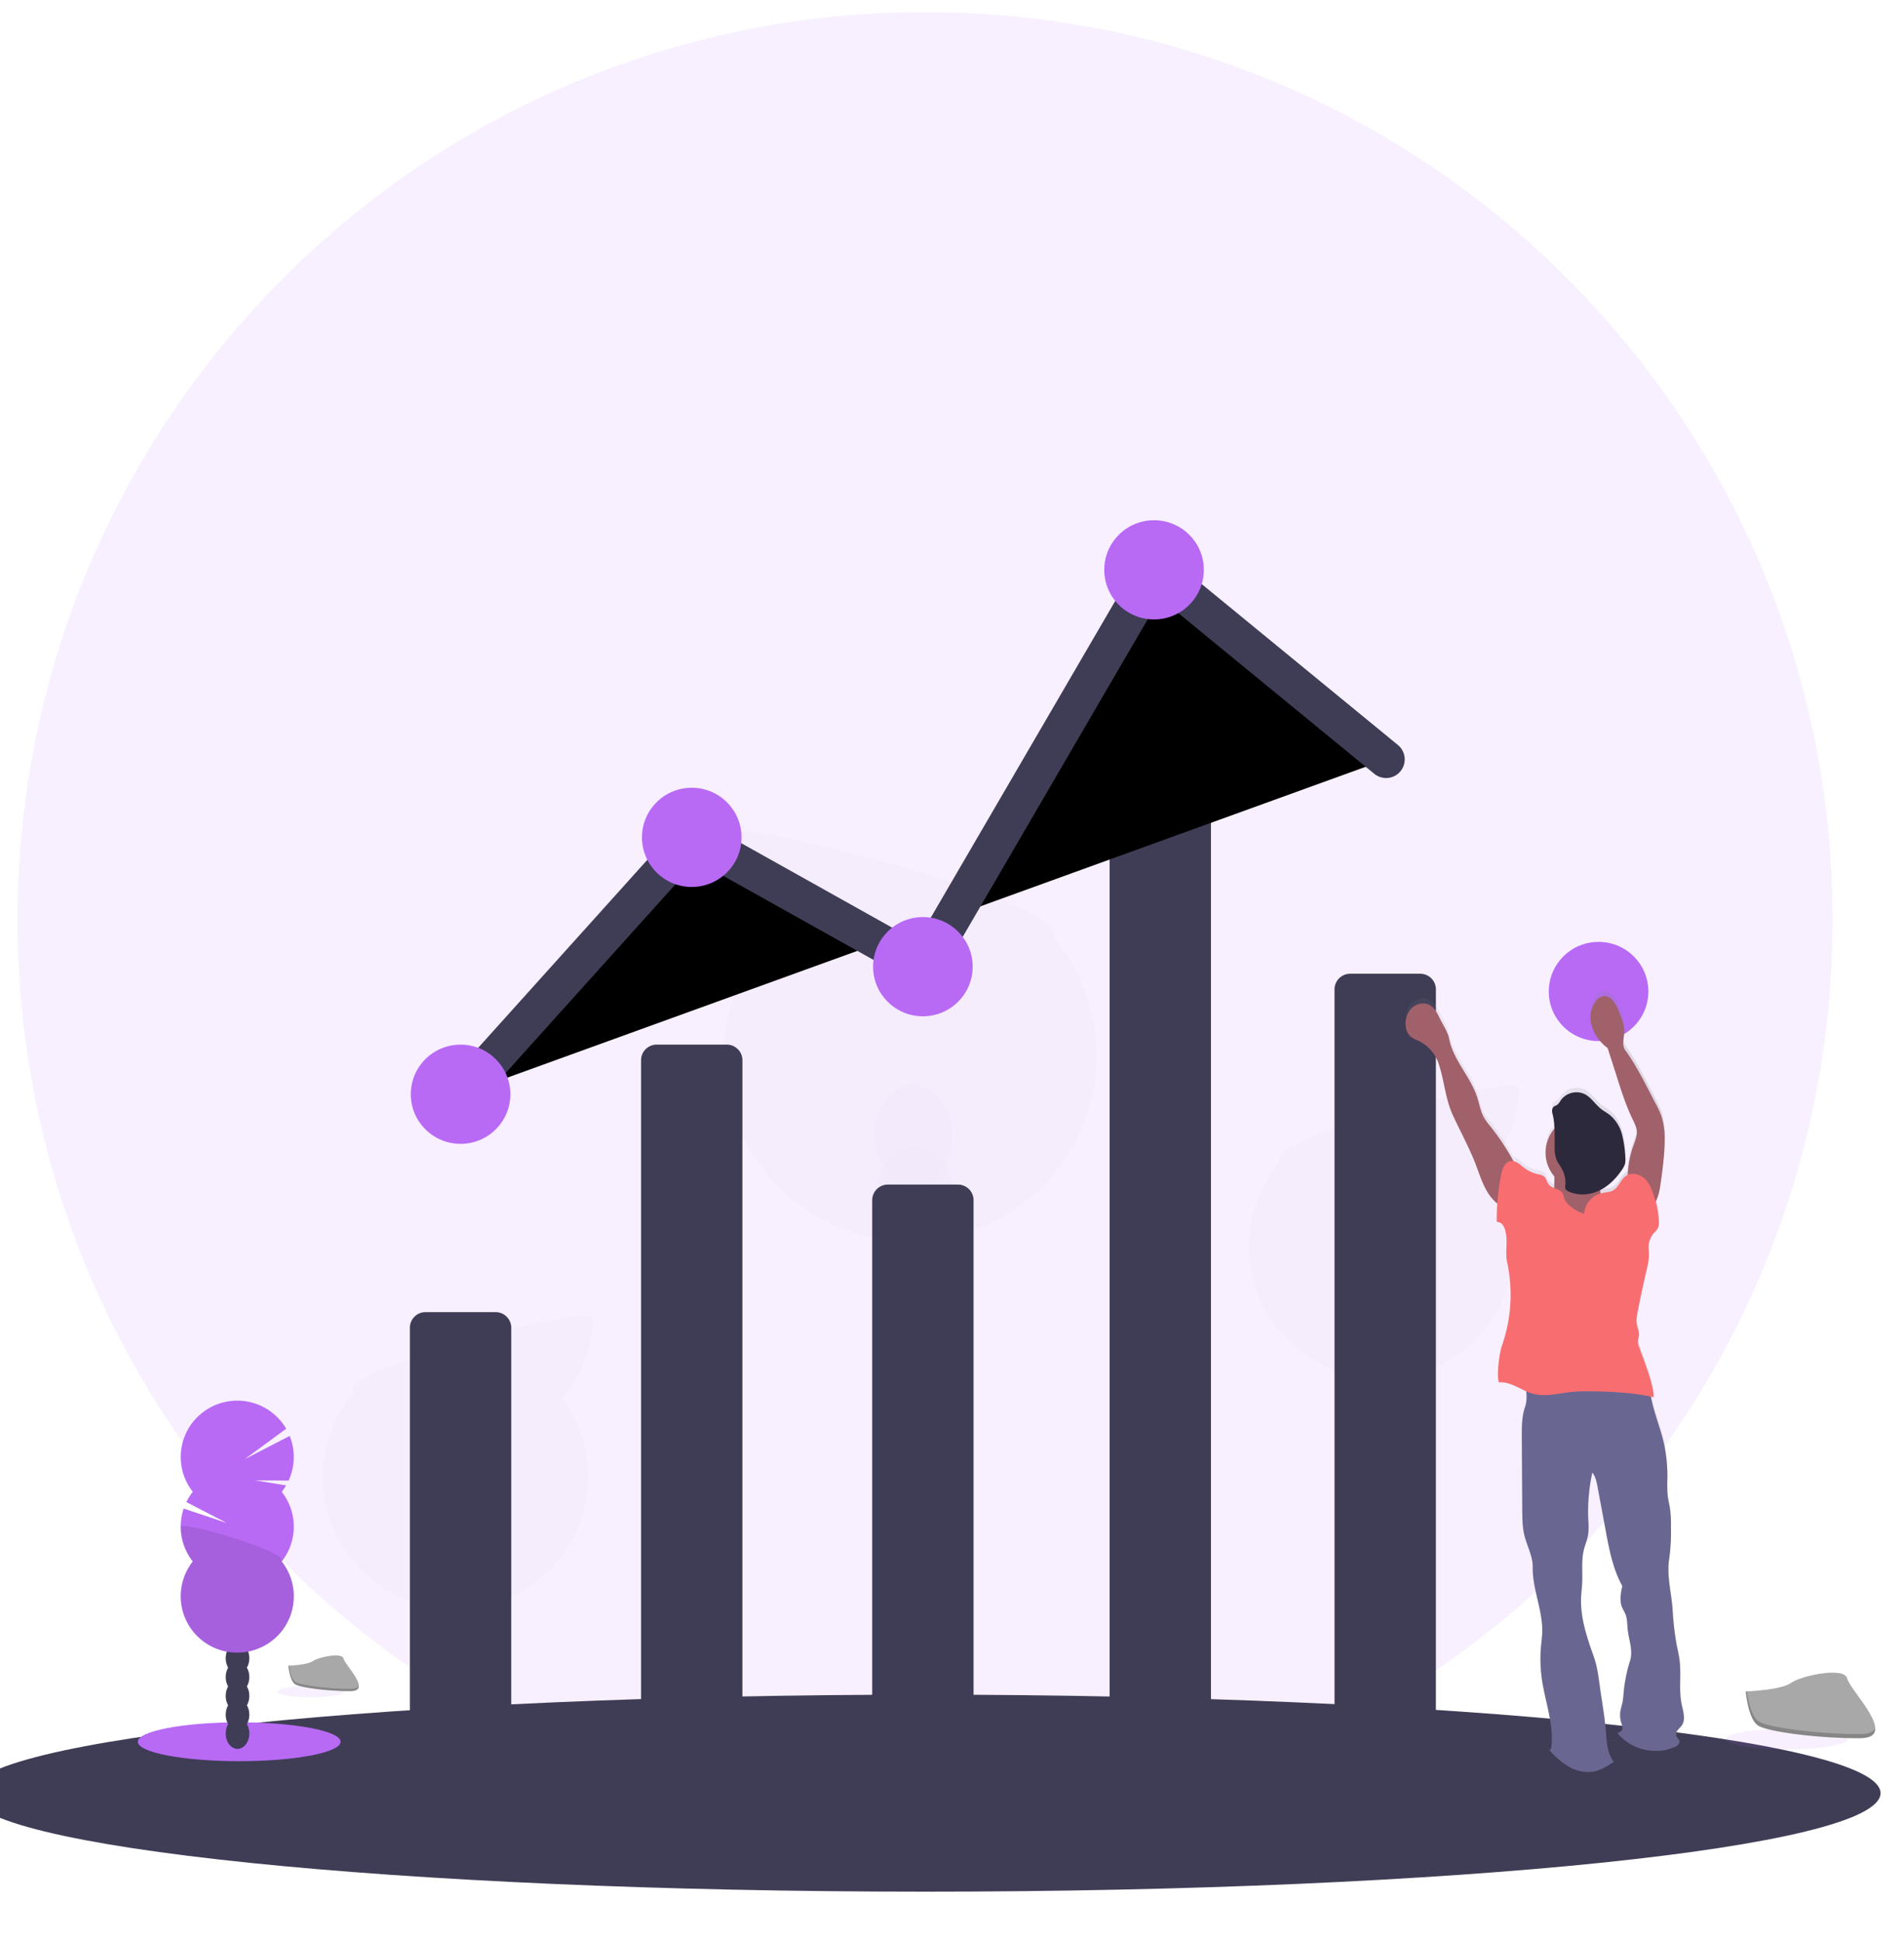 <svg width="305" height="311" xmlns="http://www.w3.org/2000/svg"><defs><linearGradient y2=".5" x2="0" y1=".5" x1="1" id="a"><stop stop-opacity=".25" stop-color="gray"/><stop stop-opacity=".12" stop-color="gray" offset=".54"/><stop stop-opacity=".1" stop-color="gray" offset="1"/></linearGradient></defs><path fill="none" d="M-1-1h307v313H-1z"/><path fill="#F8F0FF" d="M148.191 292.687c80.289 0 145.377-65.088 145.377-145.378 0-80.29-65.088-145.377-145.377-145.377C67.901 1.932 2.813 67.02 2.813 147.31c0 80.29 65.088 145.378 145.378 145.378z"/><path fill="#B86AF5" d="M258.069 288.423c10.068 0 18.229-2.158 18.229-4.82 0-2.662-8.161-4.82-18.229-4.82s-18.23 2.158-18.23 4.82c0 2.662 8.162 4.82 18.23 4.82z" opacity=".1"/><g opacity=".1"><path fill="#3F3D56" d="M141.428 221.735c.012.267.031.528.06.783a109.444 109.444 0 006.526-2.837 5.295 5.295 0 003.016-1.469 88.322 88.322 0 001.86-.965 7.521 7.521 0 00-.473-.851c-1.199-1.887-3.022-3.067-5.03-3.002-2.008.066-3.746 1.362-4.82 3.317a9.751 9.751 0 00-1.139 5.024z" opacity=".1"/><path fill="#3F3D56" d="M141.101 211.814a9.775 9.775 0 001.467 4.914c1.202 1.881 3.025 3.061 5.033 2.996.14 0 .285-.02.413-.031a5.305 5.305 0 003.017-1.47 7.237 7.237 0 001.387-1.81 10.132 10.132 0 00-.325-9.93c-1.202-1.886-3.025-3.067-5.033-3.001-2.008.065-3.743 1.361-4.817 3.316a9.757 9.757 0 00-1.142 5.016z" opacity=".1"/><path fill="#3F3D56" d="M147.273 209.803c3.438-.112 6.106-3.838 5.958-8.321-.147-4.484-3.055-8.027-6.493-7.915-3.439.112-6.106 3.838-5.959 8.322.148 4.483 3.055 8.027 6.494 7.914z" opacity=".1"/><path fill="#3F3D56" d="M146.946 199.884c3.438-.112 6.106-3.838 5.958-8.322-.148-4.483-3.055-8.027-6.493-7.914-3.439.112-6.107 3.838-5.959 8.321.148 4.484 3.055 8.027 6.494 7.915z" opacity=".1"/><path fill="#3F3D56" d="M146.619 189.962c3.439-.113 6.107-3.838 5.959-8.322-.148-4.484-3.055-8.027-6.494-7.915-3.438.113-6.106 3.839-5.958 8.322.148 4.484 3.055 8.027 6.493 7.915z" opacity=".1"/><path fill="#B86AF5" d="M167.431 113.195a29.528 29.528 0 002.205-3.475l-16.446-2.14 17.694-.448a29.659 29.659 0 00-.205-23.547l-23.331 13.036 21.362-16.739a29.77 29.77 0 00-8.41-8.71 29.894 29.894 0 00-11.196-4.654 29.953 29.953 0 00-12.131.17 29.892 29.892 0 00-11.06 4.967 29.77 29.77 0 00-8.161 8.942 29.638 29.638 0 00-3.911 11.439 29.592 29.592 0 00.984 12.044 29.659 29.659 0 005.717 10.658 29.766 29.766 0 00-3.222 5.527l21.594 10.293-22.89-6.826a29.623 29.623 0 00-.663 14.589 29.696 29.696 0 006.391 13.143 29.613 29.613 0 00-2.342 31.448 29.759 29.759 0 0011.405 11.835 29.922 29.922 0 0015.972 4.004 29.92 29.92 0 0015.671-5.047 29.75 29.75 0 0010.593-12.561 29.61 29.61 0 002.289-16.246 29.665 29.665 0 00-6.715-14.979 29.648 29.648 0 005.782-18.567 29.65 29.65 0 00-6.976-18.156z" opacity=".1"/><path d="M114.766 133.298a29.514 29.514 0 006.987 18.158 29.634 29.634 0 00-5.708 15.388 29.608 29.608 0 003.359 16.06 29.772 29.772 0 0011.403 11.837 29.929 29.929 0 0015.971 4.006 29.908 29.908 0 0015.672-5.044 29.75 29.75 0 0010.596-12.559 29.608 29.608 0 002.291-16.245 29.655 29.655 0 00-6.712-14.981c3.831-5.181-53.968-19.953-53.859-16.62z" opacity=".1"/></g><g opacity=".1"><path fill="#3F3D56" d="M76.11 273.997c0 .187-.02.374-.043.567a82.477 82.477 0 01-4.646-2.005 3.766 3.766 0 01-2.147-1.042 82.685 82.685 0 01-1.325-.686c.099-.208.211-.409.336-.602.855-1.344 2.148-2.184 3.578-2.139 1.43.046 2.666.965 3.418 2.355a6.926 6.926 0 01.829 3.552z" opacity=".1"/><path fill="#3F3D56" d="M76.332 266.935a6.959 6.959 0 01-1.037 3.499c-.854 1.339-2.15 2.181-3.577 2.136l-.285-.023a3.767 3.767 0 01-2.148-1.041 5.098 5.098 0 01-.988-1.288 7.221 7.221 0 01.222-7.061c.854-1.345 2.15-2.185 3.578-2.14 1.427.046 2.666.965 3.432 2.355a6.926 6.926 0 01.803 3.563z" opacity=".1"/><path fill="#3F3D56" d="M76.563 259.887c.101-3.19-1.8-5.839-4.247-5.916-2.447-.077-4.512 2.447-4.613 5.637-.101 3.19 1.8 5.839 4.246 5.916 2.447.077 4.512-2.447 4.614-5.637z" opacity=".1"/><path fill="#3F3D56" d="M76.783 252.827c.101-3.19-1.8-5.839-4.247-5.916-2.446-.077-4.512 2.447-4.613 5.637-.101 3.19 1.8 5.839 4.247 5.916 2.446.077 4.512-2.447 4.613-5.637z" opacity=".1"/><path fill="#3F3D56" d="M77.008 245.764c.101-3.19-1.8-5.839-4.247-5.916-2.446-.077-4.511 2.447-4.613 5.637-.101 3.19 1.8 5.838 4.247 5.915 2.446.077 4.512-2.446 4.613-5.636z" opacity=".1"/><path fill="#B86AF5" d="M57.52 196.778a21.472 21.472 0 01-1.575-2.471l11.701-1.549-12.593-.284a21.104 21.104 0 01.126-16.761l16.614 9.257-15.216-11.902a21.195 21.195 0 015.971-6.233 21.301 21.301 0 0124.512.285 21.185 21.185 0 015.823 6.37 21.086 21.086 0 012.081 16.742 21.13 21.13 0 01-4.087 7.593 21.024 21.024 0 012.298 3.932l-15.358 7.342 16.284-4.88a21.1 21.1 0 01.484 10.384 21.14 21.14 0 01-4.534 9.362 21.075 21.075 0 011.701 22.378 21.185 21.185 0 01-8.104 8.435 21.305 21.305 0 01-22.52-.709 21.167 21.167 0 01-7.553-8.927 21.07 21.07 0 01-1.646-11.559 21.105 21.105 0 014.762-10.667 21.092 21.092 0 01-4.127-13.211 21.094 21.094 0 014.956-12.924v-.003z" opacity=".1"/><path d="M95.003 211.037a21.017 21.017 0 01-4.953 12.928 21.076 21.076 0 011.701 22.378 21.185 21.185 0 01-8.104 8.435 21.303 21.303 0 01-22.52-.709 21.174 21.174 0 01-7.553-8.927 21.08 21.08 0 013.116-22.226c-2.731-3.689 38.393-14.254 38.313-11.879z" opacity=".1"/></g><g opacity=".1"><path fill="#3F3D56" d="M224.445 237.101c0 .19-.02.374-.04.567a81.551 81.551 0 01-4.646-2.006 3.782 3.782 0 01-2.15-1.041 87.473 87.473 0 01-1.325-.686 6.01 6.01 0 01.337-.602c.854-1.345 2.147-2.184 3.577-2.139 1.43.045 2.666.965 3.418 2.355a6.924 6.924 0 01.829 3.552z" opacity=".1"/><path fill="#3F3D56" d="M224.683 230.039a6.952 6.952 0 01-1.039 3.498c-.855 1.34-2.148 2.182-3.578 2.137l-.285-.023a3.78 3.78 0 01-2.15-1.041 5.208 5.208 0 01-.989-1.288 7.219 7.219 0 01.223-7.062c.854-1.342 2.15-2.184 3.577-2.139 1.427.046 2.669.965 3.432 2.355a6.928 6.928 0 01.809 3.563z" opacity=".1"/><path fill="#3F3D56" d="M224.906 222.989c.102-3.19-1.8-5.839-4.246-5.916-2.447-.077-4.512 2.447-4.613 5.637-.101 3.19 1.8 5.839 4.246 5.916 2.447.077 4.512-2.447 4.613-5.637z" opacity=".1"/><path fill="#3F3D56" d="M225.13 215.928c.102-3.19-1.8-5.838-4.246-5.915-2.447-.077-4.512 2.446-4.613 5.637-.101 3.19 1.8 5.838 4.246 5.915 2.447.077 4.512-2.446 4.613-5.637z" opacity=".1"/><path fill="#3F3D56" d="M225.355 208.868c.101-3.19-1.801-5.838-4.247-5.915-2.447-.077-4.512 2.446-4.613 5.637-.101 3.19 1.8 5.838 4.246 5.915 2.447.077 4.512-2.447 4.614-5.637z" opacity=".1"/><path fill="#B86AF5" d="M205.853 159.882a20.824 20.824 0 01-1.573-2.472l11.701-1.534-12.592-.304a21.117 21.117 0 01.122-16.761l16.615 9.257-15.216-11.896a21.186 21.186 0 015.968-6.251 21.32 21.32 0 0116.638-3.263 21.29 21.29 0 017.902 3.531 21.178 21.178 0 015.829 6.38 21.068 21.068 0 012.068 16.764 21.116 21.116 0 01-4.105 7.595 21.11 21.11 0 012.296 3.933l-15.359 7.342 16.284-4.88a21.073 21.073 0 01.487 10.383 21.129 21.129 0 01-4.537 9.36 21.072 21.072 0 011.703 22.376 21.167 21.167 0 01-8.102 8.435 21.305 21.305 0 01-22.519-.709 21.172 21.172 0 01-7.552-8.927 21.076 21.076 0 013.119-22.224 21.086 21.086 0 01.828-26.135h-.005z" opacity=".1"/><path d="M243.341 174.141a21.004 21.004 0 01-4.956 12.925 21.074 21.074 0 011.701 22.376 21.178 21.178 0 01-8.103 8.433 21.292 21.292 0 01-22.517-.708 21.172 21.172 0 01-7.552-8.927 21.072 21.072 0 013.116-22.223c-2.734-3.686 38.385-14.254 38.311-11.876z" opacity=".1"/></g><path fill="#3F3D56" d="M148.19 302.918c84.528 0 153.051-7.062 153.051-15.774 0-8.711-68.523-15.774-153.051-15.774-84.527 0-153.051 7.063-153.051 15.774 0 8.712 68.524 15.774 153.051 15.774z"/><path fill="#B86AF5" d="M38.319 282.023c8.968 0 16.238-1.392 16.238-3.109 0-1.718-7.27-3.11-16.238-3.11-8.969 0-16.239 1.392-16.239 3.11 0 1.717 7.27 3.109 16.239 3.109z"/><path fill="#3F3D56" d="M38.047 280.057c1.045 0 1.892-1.104 1.892-2.466 0-1.361-.847-2.465-1.892-2.465-1.044 0-1.891 1.104-1.891 2.465 0 1.362.847 2.466 1.891 2.466z"/><path fill="#3F3D56" d="M38.047 277.044c1.045 0 1.892-1.104 1.892-2.466 0-1.361-.847-2.465-1.892-2.465-1.044 0-1.891 1.104-1.891 2.465 0 1.362.847 2.466 1.891 2.466z"/><path fill="#3F3D56" d="M38.047 274.031c1.045 0 1.892-1.104 1.892-2.465 0-1.362-.847-2.466-1.892-2.466-1.044 0-1.891 1.104-1.891 2.466 0 1.361.847 2.465 1.891 2.465z"/><path fill="#3F3D56" d="M38.047 271.018c1.045 0 1.892-1.104 1.892-2.465 0-1.362-.847-2.466-1.892-2.466-1.044 0-1.891 1.104-1.891 2.466 0 1.361.847 2.465 1.891 2.465z"/><path fill="#3F3D56" d="M38.047 268.005c1.045 0 1.892-1.104 1.892-2.465 0-1.362-.847-2.466-1.892-2.466-1.044 0-1.891 1.104-1.891 2.466 0 1.361.847 2.465 1.891 2.465z"/><path fill="#3F3D56" d="M38.047 264.992c1.045 0 1.892-1.104 1.892-2.465 0-1.362-.847-2.466-1.892-2.466-1.044 0-1.891 1.104-1.891 2.466 0 1.361.847 2.465 1.891 2.465z"/><path fill="#3F3D56" d="M38.047 261.979c1.045 0 1.892-1.104 1.892-2.465 0-1.362-.847-2.466-1.892-2.466-1.044 0-1.891 1.104-1.891 2.466 0 1.361.847 2.465 1.891 2.465z"/><path fill="#B86AF5" d="M45.125 238.894c.257-.328.492-.673.703-1.033l-4.967-.814 5.372.043a9.027 9.027 0 00.173-7.15l-7.209 3.725 6.648-4.877a9.031 9.031 0 00-2.462-2.738 9.075 9.075 0 00-7.043-1.605 9.07 9.07 0 00-5.982 4.037 9.003 9.003 0 00-1.113 7.111 8.996 8.996 0 001.641 3.292 9.033 9.033 0 00-1.031 1.646l6.448 3.336-6.876-2.298a9.003 9.003 0 001.459 8.472 8.993 8.993 0 00-1.026 9.518 9.024 9.024 0 003.341 3.705 9.087 9.087 0 009.611 0 9.003 9.003 0 004.201-8.611 9.003 9.003 0 00-1.886-4.612 9.005 9.005 0 000-11.156l-.002.009z"/><path d="M28.949 244.472a8.962 8.962 0 001.937 5.577 8.996 8.996 0 00-1.026 9.519 9.027 9.027 0 003.341 3.704 9.079 9.079 0 0012.953-3.704 9.003 9.003 0 00.859-4.906 9.006 9.006 0 00-1.886-4.613c1.211-1.535-16.178-6.59-16.178-5.577z" opacity=".1"/><path fill="#3F3D56" d="M81.898 212.617v64.118a713.27 713.27 0 01-14.097-.826l-2.139-.15v-63.142a2.5 2.5 0 012.512-2.502h11.211a2.52 2.52 0 011.777.733 2.5 2.5 0 01.736 1.769zm20.793 64.915V169.777c0-.663.265-1.3.736-1.769a2.518 2.518 0 011.777-.733h11.211a2.515 2.515 0 012.321 1.545c.126.303.191.629.191.957v108.036l-16.236-.281zm37.028.337V192.19c0-.664.264-1.3.735-1.769a2.518 2.518 0 011.777-.733h11.211c.666 0 1.305.263 1.776.733.472.469.736 1.105.736 1.769v85.495l-16.235.184zm54.264-152.229v148.194c-5.411.153-10.823.297-16.235.431V125.64c0-.664.264-1.3.736-1.77a2.518 2.518 0 011.776-.733h11.211a2.52 2.52 0 011.777.733 2.5 2.5 0 01.735 1.77zm36.03 32.789V275.6c-5.412.261-10.824.445-16.236.61V158.429c0-.664.265-1.3.736-1.769a2.514 2.514 0 011.776-.733H227.5c.667 0 1.306.263 1.777.733.471.469.736 1.105.736 1.769z"/><path stroke-linecap="round" stroke-miterlimit="10" stroke-width="5.969" stroke="#3F3D56" d="M73.922 175.224l37.029-41.137 37.028 20.711 37.029-63.551 37.028 30.357"/><path fill="#B86AF5" d="M73.78 183.168c4.405 0 7.975-3.556 7.975-7.944 0-4.387-3.57-7.943-7.975-7.943-4.405 0-7.975 3.556-7.975 7.943 0 4.388 3.57 7.944 7.975 7.944zm37.029-41.137c4.405 0 7.976-3.557 7.976-7.944 0-4.387-3.571-7.944-7.976-7.944-4.405 0-7.975 3.557-7.975 7.944 0 4.387 3.57 7.944 7.975 7.944zm37.027 20.71c4.405 0 7.976-3.556 7.976-7.943 0-4.388-3.571-7.944-7.976-7.944-4.404 0-7.975 3.556-7.975 7.944 0 4.387 3.571 7.943 7.975 7.943zm37.03-63.55c4.404 0 7.975-3.556 7.975-7.944 0-4.387-3.571-7.943-7.975-7.943-4.405 0-7.976 3.556-7.976 7.943 0 4.388 3.571 7.944 7.976 7.944zm71.209 67.522c4.404 0 7.975-3.556 7.975-7.944 0-4.387-3.571-7.943-7.975-7.943-4.405 0-7.976 3.556-7.976 7.943 0 4.388 3.571 7.944 7.976 7.944z"/><path fill="#B86AF5" d="M49.762 271.787c2.939 0 5.321-.401 5.321-.897 0-.495-2.382-.896-5.321-.896-2.938 0-5.32.401-5.32.896 0 .496 2.382.897 5.32.897z" opacity=".1"/><path fill="#A8A8A8" d="M46.191 266.728s3.034-.093 3.948-.743c.914-.65 4.668-1.419 4.896-.383.228 1.035 4.558 5.175 1.14 5.203-3.418.028-7.962-.533-8.873-1.086-.911-.554-1.111-2.991-1.111-2.991z"/><path d="M56.229 270.442c-3.418.029-7.959-.53-8.873-1.084-.695-.422-.971-1.934-1.065-2.632h-.1s.191 2.437 1.105 2.99c.915.553 5.446 1.115 8.873 1.086.988 0 1.33-.357 1.31-.876-.137.315-.513.511-1.25.516z" opacity=".2"/><path fill="#B86AF5" d="M286.21 280.139c5.397 0 9.772-.737 9.772-1.645 0-.909-4.375-1.646-9.772-1.646s-9.773.737-9.773 1.646c0 .908 4.376 1.645 9.773 1.645z" opacity=".1"/><path fill="#A8A8A8" d="M279.656 270.848s5.574-.17 7.255-1.362c1.68-1.192 8.573-2.613 8.989-.704.416 1.91 8.38 9.505 2.085 9.556-6.295.051-14.623-.976-16.301-1.986-1.678-1.01-2.028-5.504-2.028-5.504z"/><path d="M298.091 277.674c-6.295.051-14.624-.976-16.302-1.986-1.276-.775-1.785-3.555-1.956-4.823h-.186s.354 4.479 2.028 5.495c1.675 1.016 10.01 2.046 16.302 1.986 1.817 0 2.444-.658 2.409-1.611-.253.567-.945.927-2.295.939z" opacity=".2"/><path fill="url(#a)" d="M225.199 163.641c.053.497.251.967.57 1.353.413.465 1.031.678 1.586.956a6.245 6.245 0 013.065 3.51c.949 2.757 1.071 5.674 2.279 8.335 1.207 2.661 2.626 5.217 3.668 7.944.593 1.546 1.066 3.154 1.934 4.562a7.092 7.092 0 001.587 1.818 41.315 41.315 0 00-.085 2.985 1.146 1.146 0 01.974.511c.21.323.356.684.427 1.063.39 1.609-.091 3.323.259 4.94a25.031 25.031 0 01-.854 13.516c-.391 1.1-.881 4.743-.465 5.835 1.55-.156 2.923.792 4.373 1.419a5.96 5.96 0 01-.206 2.553c-.521 1.495-.518 3.121-.509 4.701l.071 11.706c0 1.484.02 2.987.393 4.426.424 1.62 1.316 3.271 1.287 4.945-.077 3.603 1.632 7.036 1.496 10.61-.026.687-.12 1.368-.185 2.049a23.169 23.169 0 00.136 5.444c.519 3.592 1.889 7.124 1.547 10.736-.023.244-.105.567-.336.661.285.32.587.638.894.942a.814.814 0 01-.248.258 2.513 2.513 0 01-1.088.283 2.314 2.314 0 00-1.244.403 1.785 1.785 0 00-.519.948 2.546 2.546 0 00.342 2.122c.254.319.587.567.966.721 1.316.567 2.825.156 4.198-.259l5.378-1.622c.328-.068.63-.225.874-.454a.948.948 0 00.214-.46c1.188.284 2.492-.065 3.703-.425l5.377-1.626c.329-.067.632-.224.875-.454a1.032 1.032 0 00.219-.851c.04-.017.08-.029.12-.048.41-.185.854-.545.755-.979-.072-.284-.356-.448-.479-.709a1.019 1.019 0 01.199-1.002c.211-.284.496-.519.69-.817.621-.948.199-2.193-.034-3.302-.505-2.369-.037-4.843-.356-7.243-.109-.809-.305-1.603-.462-2.406a48.903 48.903 0 01-.658-5.737c-.205-2.746-.971-5.453-.533-8.176.213-1.599.304-3.211.271-4.823a20.939 20.939 0 00-.134-3.076c-.111-.76-.307-1.506-.393-2.269a20.552 20.552 0 01-.045-2.579 25.446 25.446 0 00-.53-5.708c-.57-2.579-1.641-5.047-2.097-7.632.154.034.308.068.456.108.017-1.986-1.729-6.304-2.375-8.188a2.348 2.348 0 01-.171-.723c.039-.328.099-.653.179-.974.083-.686-.285-1.339-.384-2.025a4.716 4.716 0 01.105-1.441c.459-2.54 1.028-5.059 1.598-7.575.248-.912.334-1.86.253-2.801a3.493 3.493 0 01.124-1.486c.147-.482.396-.926.731-1.302.25-.23.463-.497.632-.792.095-.253.138-.522.126-.791a12.706 12.706 0 00-.513-3.448c.501-.905.686-2.017.832-3.066.319-2.318.638-4.647.626-6.988a11.782 11.782 0 00-.512-3.688 14.57 14.57 0 00-.975-2.139c-1.498-2.874-2.931-5.899-4.822-8.531-.57-.801-.211-1.904-.171-2.891.043-1.192-.43-2.335-.894-3.43a5.625 5.625 0 00-1.071-1.836 1.727 1.727 0 00-.568-.412 1.729 1.729 0 00-.685-.155 1.884 1.884 0 00-1.336.814 4.364 4.364 0 00-.801 3.282 6.341 6.341 0 001.45 3.101c.367.444.787.841 1.251 1.183.471 1.491.945 2.98 1.424 4.469.752 2.369 1.504 4.749 2.563 6.99.311.65.653 1.311.69 2.029.039.774-.285 1.512-.544 2.241a15.743 15.743 0 00-.918 4.726 1.68 1.68 0 00-.239.131c-.897.584-1.179 1.858-2.113 2.38-.544.304-1.205.284-1.815.423-.054 0-.108.028-.165.045-.023-.113-.046-.224-.06-.34a.883.883 0 010-.218 9.548 9.548 0 003.541-3.36c.183-.26.324-.547.418-.851.077-.363.092-.738.043-1.106a17.547 17.547 0 00-.527-3.646 6.063 6.063 0 00-1.905-3.089c-.467-.375-1.006-.656-1.47-1.033-.906-.729-1.527-1.807-2.564-2.349a3.095 3.095 0 00-3.876.999 2.24 2.24 0 01-.57.72c-.181.086-.358.18-.53.284-.313.25-.33.729-.228 1.118.195.798.304 1.615.325 2.437a5.949 5.949 0 00-1.429 3.851 5.949 5.949 0 001.412 3.857c0 .528 0 1.055-.02 1.583 0 .099 0 .202-.02.301a2.049 2.049 0 01-.854-.568c-.319-.397-.376-.981-.766-1.307a2.168 2.168 0 00-.935-.341 5.821 5.821 0 01-2.278-1.075c-.527-.406-1.074-.925-1.69-1.044a37.21 37.21 0 00-3.702-5.629c-.356-.417-.68-.86-.969-1.325-.612-1.064-.794-2.315-1.182-3.481-1.082-3.268-3.782-5.89-4.44-9.271-.24-1.226-1.02-2.293-1.556-3.422-.361-.763-.76-1.569-1.484-2.006-.931-.567-2.219-.306-2.993.457a3.573 3.573 0 00-.926 3.016zm33.818 114.813a2.528 2.528 0 01-1.088.284c-.191.02-.381.05-.569.09-.071-.595-.111-1.2-.157-1.787-.151-1.926-.453-3.838-.752-5.748-.313-1.986-.461-4.159-1.139-6.065-1.091-3.104-2.196-6.302-2.057-9.59.032-.746.126-1.486.165-2.23.092-1.841-.168-3.722.285-5.512.203-.814.547-1.592.678-2.42.084-.748.093-1.503.029-2.253a29.83 29.83 0 01.646-7.759c.53.689.704 1.58.855 2.434l1.068 5.771c.635 3.424 1.196 7.056 2.88 10.103-.237 1.097-.47 2.269-.08 3.319.168.454.444.851.615 1.311.285.763.245 1.603.33 2.411.186 1.702.892 3.376.374 5.019a24.344 24.344 0 00-1.034 5.209c-.029.492-.086.981-.171 1.466-.091.437-.239.852-.322 1.3a4.274 4.274 0 00.083 1.892c.127.342.206.7.233 1.064 0 .363-.447.624-.806.681.105.136.219.267.336.394a1.232 1.232 0 01-.402.616z"/><path fill="#3F3D56" d="M247.768 281.728a2.306 2.306 0 00-1.244.403 1.748 1.748 0 00-.519.942 2.509 2.509 0 00.342 2.105c.255.318.587.565.966.718 1.316.567 2.825.153 4.198-.259l5.378-1.611a1.81 1.81 0 00.874-.451 1.182 1.182 0 00.023-1.379 2.687 2.687 0 00-1.139-.905c-1.672-.811-3.558-.996-5.395-1.03-.684 0-1.359-.164-1.823.36-.245.284-.199.588-.57.829a2.57 2.57 0 01-1.091.278z"/><path fill="#3F3D56" d="M257.929 278.783a2.337 2.337 0 00-1.245.403 1.757 1.757 0 00-.518.942 2.514 2.514 0 00.342 2.108c.255.316.587.562.965.715 1.319.567 2.826.156 4.199-.256l5.377-1.614c.328-.067.631-.223.875-.451a1.175 1.175 0 00.023-1.376c-.29-.4-.684-.713-1.14-.905-1.675-.811-3.56-.999-5.397-1.033-.684 0-1.356-.161-1.823.363-.245.284-.2.585-.57.826a2.5 2.5 0 01-1.088.278z"/><path fill="#696791" d="M253.254 220.652a66.354 66.354 0 019.54-.267c.21-.002.418.03.618.096.7.284.809 1.198.874 1.944.285 3.03 1.612 5.853 2.279 8.82.391 1.866.569 3.769.53 5.674-.039.852-.024 1.704.045 2.554.086.757.285 1.5.393 2.255.12 1.014.165 2.035.134 3.056.033 1.6-.058 3.2-.27 4.786-.439 2.704.327 5.39.532 8.125.102 1.913.318 3.818.647 5.705.156.798.353 1.586.461 2.389.319 2.386-.148 4.843.356 7.198.234 1.101.655 2.338.034 3.28-.193.283-.478.524-.689.811a1.013 1.013 0 00-.199.996c.122.258.407.428.478.703.111.434-.344.789-.755.973-3.09 1.391-7.075.412-9.16-2.252.359-.057.798-.315.806-.678a3.826 3.826 0 00-.233-1.056 4.24 4.24 0 01-.083-1.878c.083-.437.231-.851.322-1.291.085-.482.142-.969.171-1.458a24.113 24.113 0 011.034-5.175c.518-1.631-.188-3.282-.373-4.984-.086-.806-.049-1.637-.331-2.398-.171-.448-.447-.851-.615-1.299-.39-1.047-.157-2.21.08-3.3-1.684-3.027-2.245-6.635-2.88-10.037l-1.068-5.731c-.16-.851-.333-1.733-.855-2.42a29.443 29.443 0 00-.646 7.708 11.32 11.32 0 01-.029 2.239c-.131.822-.475 1.597-.678 2.403-.441 1.779-.182 3.645-.284 5.475-.04.741-.134 1.476-.166 2.216-.139 3.268.966 6.446 2.057 9.53.669 1.892.817 4.043 1.139 6.023.285 1.898.601 3.796.752 5.711.14 1.759.202 3.662 1.302 5.044-1.006.65-2.042 1.311-3.219 1.535a5.958 5.958 0 01-3.965-.766 12.459 12.459 0 01-3.133-2.653c.231-.079.314-.414.336-.655.342-3.592-1.028-7.093-1.546-10.667a22.865 22.865 0 01-.137-5.408c.065-.678.159-1.356.185-2.037.137-3.549-1.581-6.968-1.518-10.52.028-1.665-.855-3.305-1.288-4.914-.373-1.418-.384-2.922-.393-4.397l-.071-11.632c0-1.572 0-3.183.51-4.667.627-1.787-.091-3.838-.199-5.728a23.813 23.813 0 009.168 1.019z"/><path fill="#A0616A" d="M243.101 187.231a37.05 37.05 0 00-4.361-6.857 10.744 10.744 0 01-.968-1.317c-.613-1.058-.795-2.301-1.183-3.458-1.082-3.246-3.782-5.853-4.44-9.209-.239-1.22-1.02-2.27-1.555-3.405-.362-.757-.761-1.557-1.484-1.986-.932-.567-2.219-.306-2.994.454a3.541 3.541 0 00-.917 2.993c.053.495.251.962.57 1.345.413.463 1.031.673 1.586.951a6.214 6.214 0 013.065 3.486c.948 2.738 1.071 5.638 2.279 8.282 1.207 2.644 2.626 5.18 3.668 7.884.593 1.535 1.066 3.121 1.934 4.539.869 1.419 2.225 2.608 3.863 2.82a9.45 9.45 0 01.464-3.03c.356-1.117.988-2.434.473-3.492zm17.634 2.122a15.616 15.616 0 01.925-5.895c.262-.724.57-1.459.544-2.227-.037-.715-.378-1.371-.689-2.018-1.071-2.227-1.823-4.587-2.563-6.942l-1.425-4.44a6.938 6.938 0 01-1.25-1.177 6.267 6.267 0 01-1.45-3.081 4.298 4.298 0 01.071-1.709 4.297 4.297 0 01.73-1.548 1.877 1.877 0 011.335-.812 1.748 1.748 0 011.254.568c.47.534.833 1.152 1.071 1.821.464 1.09.937 2.224.894 3.405-.04.981-.407 2.076.171 2.874 1.891 2.615 3.324 5.62 4.822 8.477.382.68.708 1.391.974 2.125.366 1.188.539 2.428.513 3.671 0 2.323-.307 4.638-.627 6.942-.202 1.444-.467 3.016-1.563 3.972-1.14-1.453-2.285-2.871-3.737-4.006z"/><path fill="#A0616A" d="M253.488 190.459c3.265 0 5.911-2.635 5.911-5.886 0-3.252-2.646-5.887-5.911-5.887-3.264 0-5.91 2.635-5.91 5.887 0 3.251 2.646 5.886 5.91 5.886z"/><path fill="#A0616A" d="M256.35 190.772c.143 1.063.715 2.017 1.273 2.936.336.567.767 1.172 1.425 1.234a28.814 28.814 0 01-5.37 2.151 6.092 6.092 0 01-1.959.314 4.781 4.781 0 01-1.632-.417 8.1 8.1 0 01-4.612-5.367c.736.019 1.472-.037 2.196-.168.414-.031.799-.22 1.077-.527a1.7 1.7 0 00.222-.948c.029-.982.031-1.966 0-2.948a11.723 11.723 0 014.295.528c.57.184 1.14.406 1.709.55.359.091 1.348 0 1.613.208.435.292-.337 1.73-.237 2.454z"/><path fill="#F86D70" d="M253.753 194.349a3.697 3.697 0 01.881-2.102 3.728 3.728 0 011.95-1.192c.61-.136 1.271-.119 1.815-.42.934-.519 1.216-1.784 2.113-2.366.897-.581 2.171-.258 2.951.477.78.735 1.176 1.782 1.495 2.806.477 1.385.735 2.834.767 4.298.011.268-.031.535-.126.786a3.284 3.284 0 01-.632.786 3.462 3.462 0 00-.855 2.771 7.907 7.907 0 01-.253 2.781c-.57 2.502-1.139 5.002-1.598 7.527a4.63 4.63 0 00-.105 1.418c.088.684.467 1.331.384 2.014-.081.319-.14.642-.179.968.018.247.076.489.171.718.646 1.869 2.392 6.153 2.375 8.133-3.033-.774-7.505-.947-10.638-.961a23.906 23.906 0 00-2.581.113c-2.059.221-4.167.82-6.164.267-1.854-.514-3.495-1.986-5.412-1.802-.416-1.083.074-4.701.465-5.796a24.713 24.713 0 00.854-13.428c-.35-1.605.131-3.31-.259-4.905a2.941 2.941 0 00-.427-1.058 1.148 1.148 0 00-.975-.508 36.022 36.022 0 01.713-7.64c.187-.894.569-1.949 1.489-2.102.815-.139 1.498.547 2.154 1.049a5.792 5.792 0 002.278 1.067c.334.04.654.156.934.34.391.324.448.905.767 1.3.569.706 1.843.647 2.247 1.461.088.242.16.491.214.743.191.484.517.903.94 1.209a5.284 5.284 0 002.247 1.248z"/><path fill="#2D293D" d="M248.685 178.314c-.102-.389-.085-.851.228-1.112.157-.122.362-.167.53-.284a2.26 2.26 0 00.57-.718 3.1 3.1 0 013.871-.978c1.028.536 1.649 1.608 2.563 2.332.464.374 1.003.652 1.47 1.027a6.017 6.017 0 011.905 3.069c.303 1.185.48 2.399.527 3.621.049.366.034.738-.042 1.1a3.067 3.067 0 01-.419.851c-.94 1.419-2.179 2.707-3.731 3.439-1.553.732-3.441.851-4.974.085a.847.847 0 01-.381-.303 1.093 1.093 0 01-.06-.656 4.469 4.469 0 00-.496-2.511c-.285-.567-.712-1.055-.94-1.642a5.698 5.698 0 01-.267-2.037c-.026-1.785.096-3.564-.354-5.283z"/></svg>